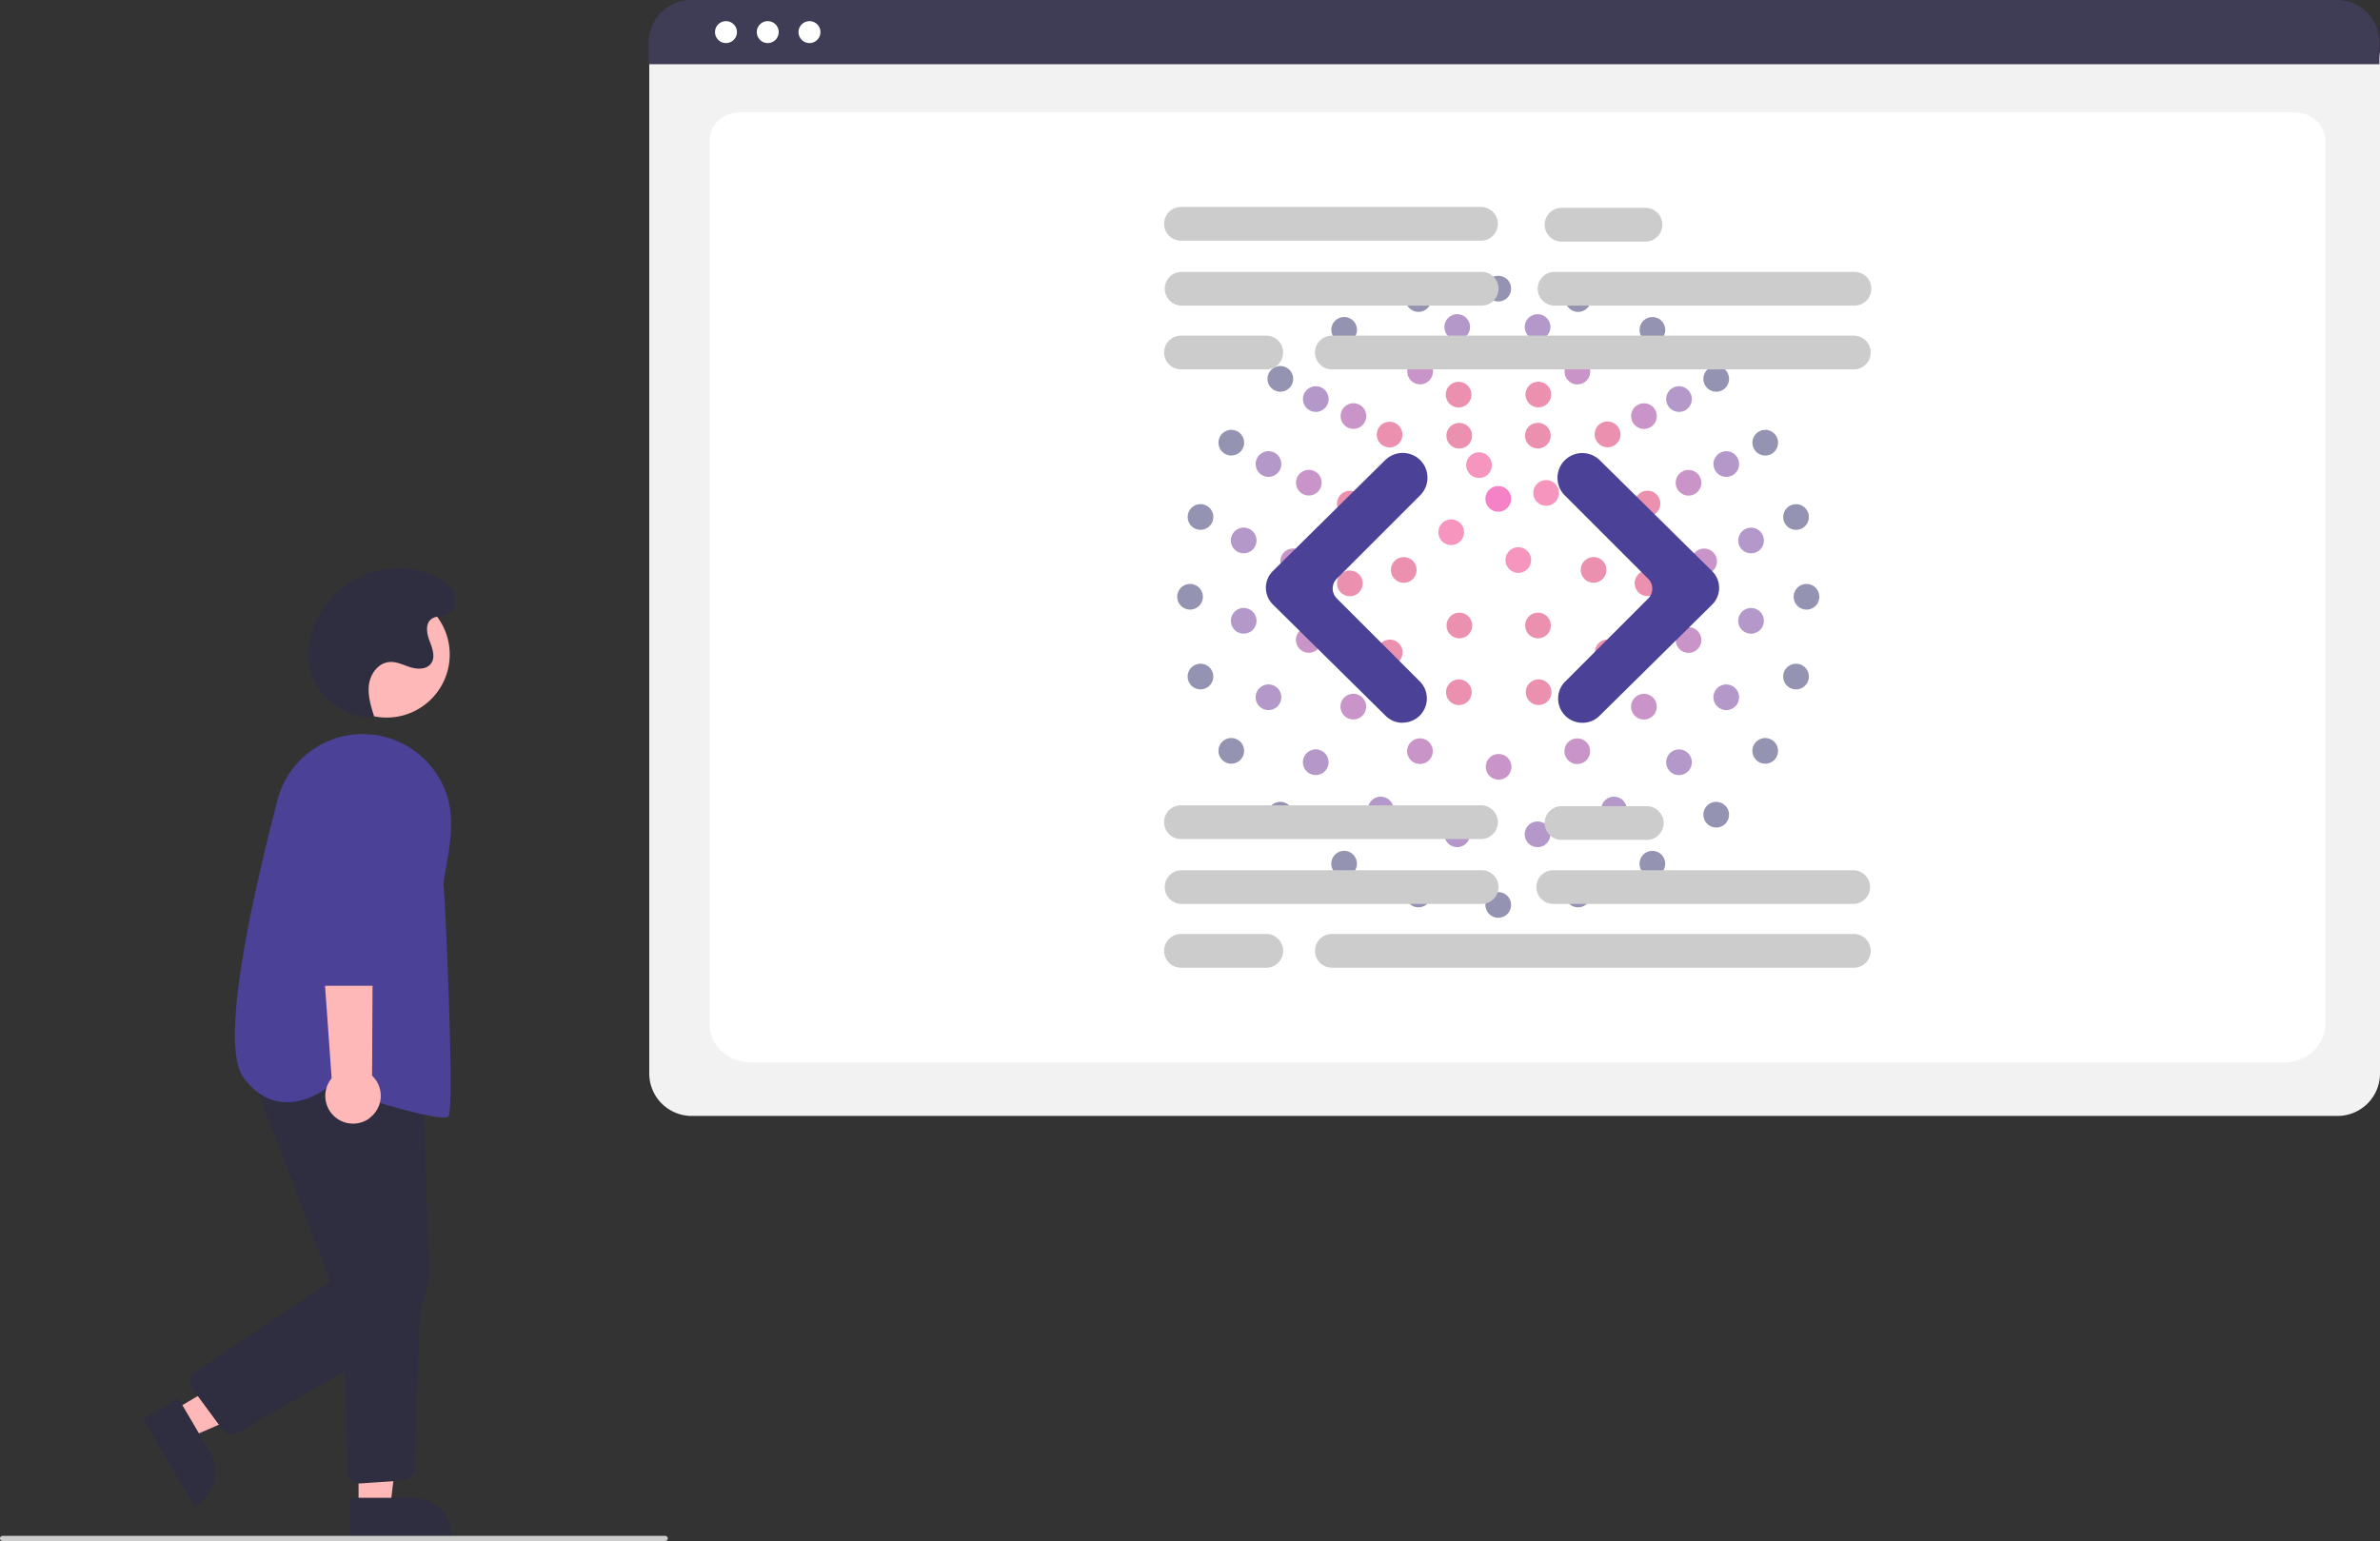 <svg id="bb554b9e-b999-4ef3-b2f2-4c0395b94ae2" xmlns="http://www.w3.org/2000/svg" viewBox="0 0 926.62 600.08"><rect x="0" y="0" width="926.62" height="600.08" fill="#333333" stroke="none"/><defs><style>.cls-1{fill:#ffb8b8;}.cls-2{fill:#2f2e41;}.cls-3{fill:#4b4196;}.cls-4{fill:#ccc;}.cls-5{fill:#f2f2f2;}.cls-6{fill:#fff;}.cls-7{fill:#3f3d56;}.cls-8{opacity:0.49;}.cls-10,.cls-11,.cls-12,.cls-13,.cls-14,.cls-15,.cls-9{fill:none;stroke-linecap:round;stroke-miterlimit:10;stroke-width:10px;}.cls-9{stroke:#652d90;}.cls-10,.cls-11,.cls-9{stroke-dasharray:0 31.42;}.cls-10{stroke:#262261;}.cls-11{stroke:#90278e;}.cls-12{stroke:#eb008b;stroke-dasharray:0 32.51;}.cls-13{stroke:#ec297b;}.cls-13,.cls-14{stroke-dasharray:0 31.41;}.cls-14,.cls-15{stroke:#d91c5c;}.cls-15{stroke-dasharray:0 31.41;}</style></defs><circle class="cls-1" cx="150.53" cy="254.87" r="24.56"/><polygon class="cls-1" points="67.54 549.2 73.76 559.76 117.47 540.8 108.3 525.21 67.54 549.2"/><path class="cls-2" d="M69.41,544.47l12.24,20.81h0a15.38,15.38,0,0,1-5.45,21.06h0l-.43.26-20-34.07Z" transform="translate(0 0)"/><polygon class="cls-1" points="139.6 587.26 151.86 587.26 157.69 539.97 139.6 539.97 139.6 587.26"/><path class="cls-2" d="M136.47,583.26h24.15A15.37,15.37,0,0,1,176,598.64h0v.5H136.47Z" transform="translate(0 0)"/><path class="cls-2" d="M90.31,558.61a4.49,4.49,0,0,1-3.62-1.83L74.86,540.72a4.5,4.5,0,0,1,1-6.29l.17-.12,52.61-35.14L96.86,415.69l67.88,5.6L167,493a36,36,0,0,1-18,32.42L92.56,558A4.54,4.54,0,0,1,90.31,558.61Z" transform="translate(0 0)"/><path class="cls-2" d="M140,577.66a4.5,4.5,0,0,1-4.49-4.34L133,503.44l30.81-1.63-2.45,70.39a4.49,4.49,0,0,1-4.2,4.33l-16.87,1.12Z" transform="translate(0 0)"/><path class="cls-3" d="M172.6,435.17c-7.84,0-35.21-8.82-44.72-12-1.42,1.14-9.23,7-18.35,5.91-5.63-.66-10.58-3.84-14.72-9.46C85.66,407.24,97,354,108.05,311.53a34.27,34.27,0,0,1,40.53-24.88h0A34.58,34.58,0,0,1,174.66,312c2.09,8.5.3,18.49-1,25.79-.61,3.44-1.1,6.15-.93,7.48.64,5.15,4.22,85.89,1.92,89.34C174.38,435,173.67,435.17,172.6,435.17Z" transform="translate(0 0)"/><path class="cls-1" d="M143.93,435.31a10.74,10.74,0,0,0,2.2-15,10.57,10.57,0,0,0-1.26-1.41l.48-97.84-23,3.83,6.77,95a10.8,10.8,0,0,0,14.85,15.48Z" transform="translate(0 0)"/><path class="cls-3" d="M149.26,383.86H124.43a4.52,4.52,0,0,1-4.5-4.46l-.6-67.29a17.6,17.6,0,1,1,35.2-.32v.36l-.77,67.26A4.52,4.52,0,0,1,149.26,383.86Z" transform="translate(0 0)"/><path class="cls-2" d="M144.28,279.33c-11.25,0-21.85-8.87-23.8-19.94a28.56,28.56,0,0,1,.92-13,35,35,0,0,1,43.41-23.63,35.46,35.46,0,0,1,4.52,1.68c3,1.36,6,3.32,7.35,6.32s.52,7.19-2.5,8.54c-2,.89-4.44.45-6.18,1.72-2.51,1.82-1.87,5.69-.75,8.58s2.39,6.39.51,8.85c-1.75,2.3-5.25,2.23-8,1.37s-5.48-2.32-8.35-2c-4.19.43-7.2,4.59-7.76,8.77s.75,8.35,2,12.36Z" transform="translate(0 0)"/><path class="cls-4" d="M259,600.08H1a1,1,0,0,1,0-2H259a1,1,0,0,1,0,2Z" transform="translate(0 0)"/><path class="cls-5" d="M910.12,434.55H269.28a16.52,16.52,0,0,1-16.5-16.5V22.89a12.1,12.1,0,0,1,12.09-12.08H914.32a12.3,12.3,0,0,1,12.3,12.29v395A16.52,16.52,0,0,1,910.12,434.55Z" transform="translate(0 0)"/><path class="cls-6" d="M889.4,413.72H292.16c-8.76,0-15.88-6.67-15.88-14.87V54.74c0-6.08,5.28-11,11.77-11H893.32c6.59,0,12,5,12,11.2V398.85C905.28,407.05,898.16,413.72,889.4,413.72Z" transform="translate(0 0)"/><path class="cls-7" d="M926.39,25H252.55v-8.4A16.57,16.57,0,0,1,269.11,0H909.83a16.57,16.57,0,0,1,16.56,16.55Z" transform="translate(0 0)"/><circle class="cls-6" cx="282.65" cy="12.5" r="4.28"/><circle class="cls-6" cx="298.91" cy="12.5" r="4.28"/><circle class="cls-6" cx="315.16" cy="12.5" r="4.28"/><g class="cls-8"><circle class="cls-9" cx="582.98" cy="226.11" r="100" transform="translate(10.87 478.46) rotate(-45)"/><circle class="cls-10" cx="583.33" cy="232.39" r="120"/><circle class="cls-11" cx="583.48" cy="218.61" r="80" transform="translate(16.32 476.61) rotate(-45)"/><path class="cls-12" d="M583.33,194.26c4.18,0,7.58.85,7.58,1.91s-3.4,1.91-7.58,1.91-7.58-.85-7.58-1.91S579.14,194.26,583.33,194.26Z" transform="translate(0 0)"/><circle class="cls-13" cx="583.48" cy="199.61" r="20" transform="translate(-31.97 238.48) rotate(-22.5)"/><circle class="cls-14" cx="583.48" cy="206.61" r="40" transform="translate(-34.65 239.02) rotate(-22.5)"/><circle class="cls-15" cx="583.48" cy="211.61" r="60" transform="translate(21.27 474.56) rotate(-45)"/></g><path class="cls-4" d="M576.61,119H459.8a6.57,6.57,0,0,1,0-13.13H576.61a6.57,6.57,0,1,1,0,13.13Z" transform="translate(0 0)"/><path class="cls-4" d="M721.76,119H605a6.57,6.57,0,0,1,0-13.13H721.76a6.57,6.57,0,1,1,0,13.13Z" transform="translate(0 0)"/><path class="cls-4" d="M721.76,143.84H518.55a6.57,6.57,0,0,1,0-13.14H721.76a6.57,6.57,0,0,1,0,13.14Z" transform="translate(0 0)"/><path class="cls-4" d="M576.61,93.73H459.8a6.57,6.57,0,0,1,0-13.14H576.61a6.57,6.57,0,0,1,0,13.14Z" transform="translate(0 0)"/><path class="cls-4" d="M640.89,94.07H607.71a6.57,6.57,0,0,1,0-13.13h33.18a6.57,6.57,0,0,1,0,13.13Z" transform="translate(0 0)"/><path class="cls-4" d="M493,143.84H459.8a6.57,6.57,0,0,1,0-13.14H493a6.57,6.57,0,1,1,0,13.14Z" transform="translate(0 0)"/><path class="cls-4" d="M576.61,352H459.8a6.57,6.57,0,0,1,0-13.13H576.61a6.57,6.57,0,1,1,0,13.13Z" transform="translate(0 0)"/><path class="cls-4" d="M721.76,352H605a6.57,6.57,0,1,1,0-13.13H721.76a6.57,6.57,0,0,1,0,13.13Z" transform="translate(0 0)"/><path class="cls-4" d="M721.76,376.84H518.55a6.57,6.57,0,0,1,0-13.14H721.76a6.57,6.57,0,0,1,0,13.14Z" transform="translate(0 0)"/><path class="cls-4" d="M576.61,326.73H459.8a6.57,6.57,0,0,1,0-13.14H576.61a6.57,6.57,0,0,1,0,13.14Z" transform="translate(0 0)"/><path class="cls-4" d="M640.89,327.07H607.71a6.57,6.57,0,0,1,0-13.13h33.18a6.57,6.57,0,1,1,0,13.13Z" transform="translate(0 0)"/><path class="cls-4" d="M493,376.84H459.8a6.57,6.57,0,0,1,0-13.14H493a6.57,6.57,0,0,1,0,13.14Z" transform="translate(0 0)"/><path class="cls-3" d="M546.1,281.46a9.37,9.37,0,0,1-6.62-2.71l-43.91-43.36a9.16,9.16,0,0,1-.08-12.94l.08-.08,43.73-43.19a9.71,9.71,0,0,1,13.65,0h0a9.71,9.71,0,0,1,0,13.68l-32.5,32.5a5.41,5.41,0,0,0,0,7.65l32.32,32.32a9.42,9.42,0,0,1-6.67,16.08Z" transform="translate(0 0)"/><path class="cls-3" d="M616.07,281.46a9.42,9.42,0,0,1-6.67-16.08l32.32-32.32a5.41,5.41,0,0,0,0-7.65l-32.49-32.5a9.67,9.67,0,0,1,0-13.68h0a9.7,9.7,0,0,1,13.64,0l43.73,43.19a9.15,9.15,0,0,1,.08,12.94.3.3,0,0,1-.08.08l-43.91,43.36A9.37,9.37,0,0,1,616.07,281.46Z" transform="translate(0 0)"/></svg>